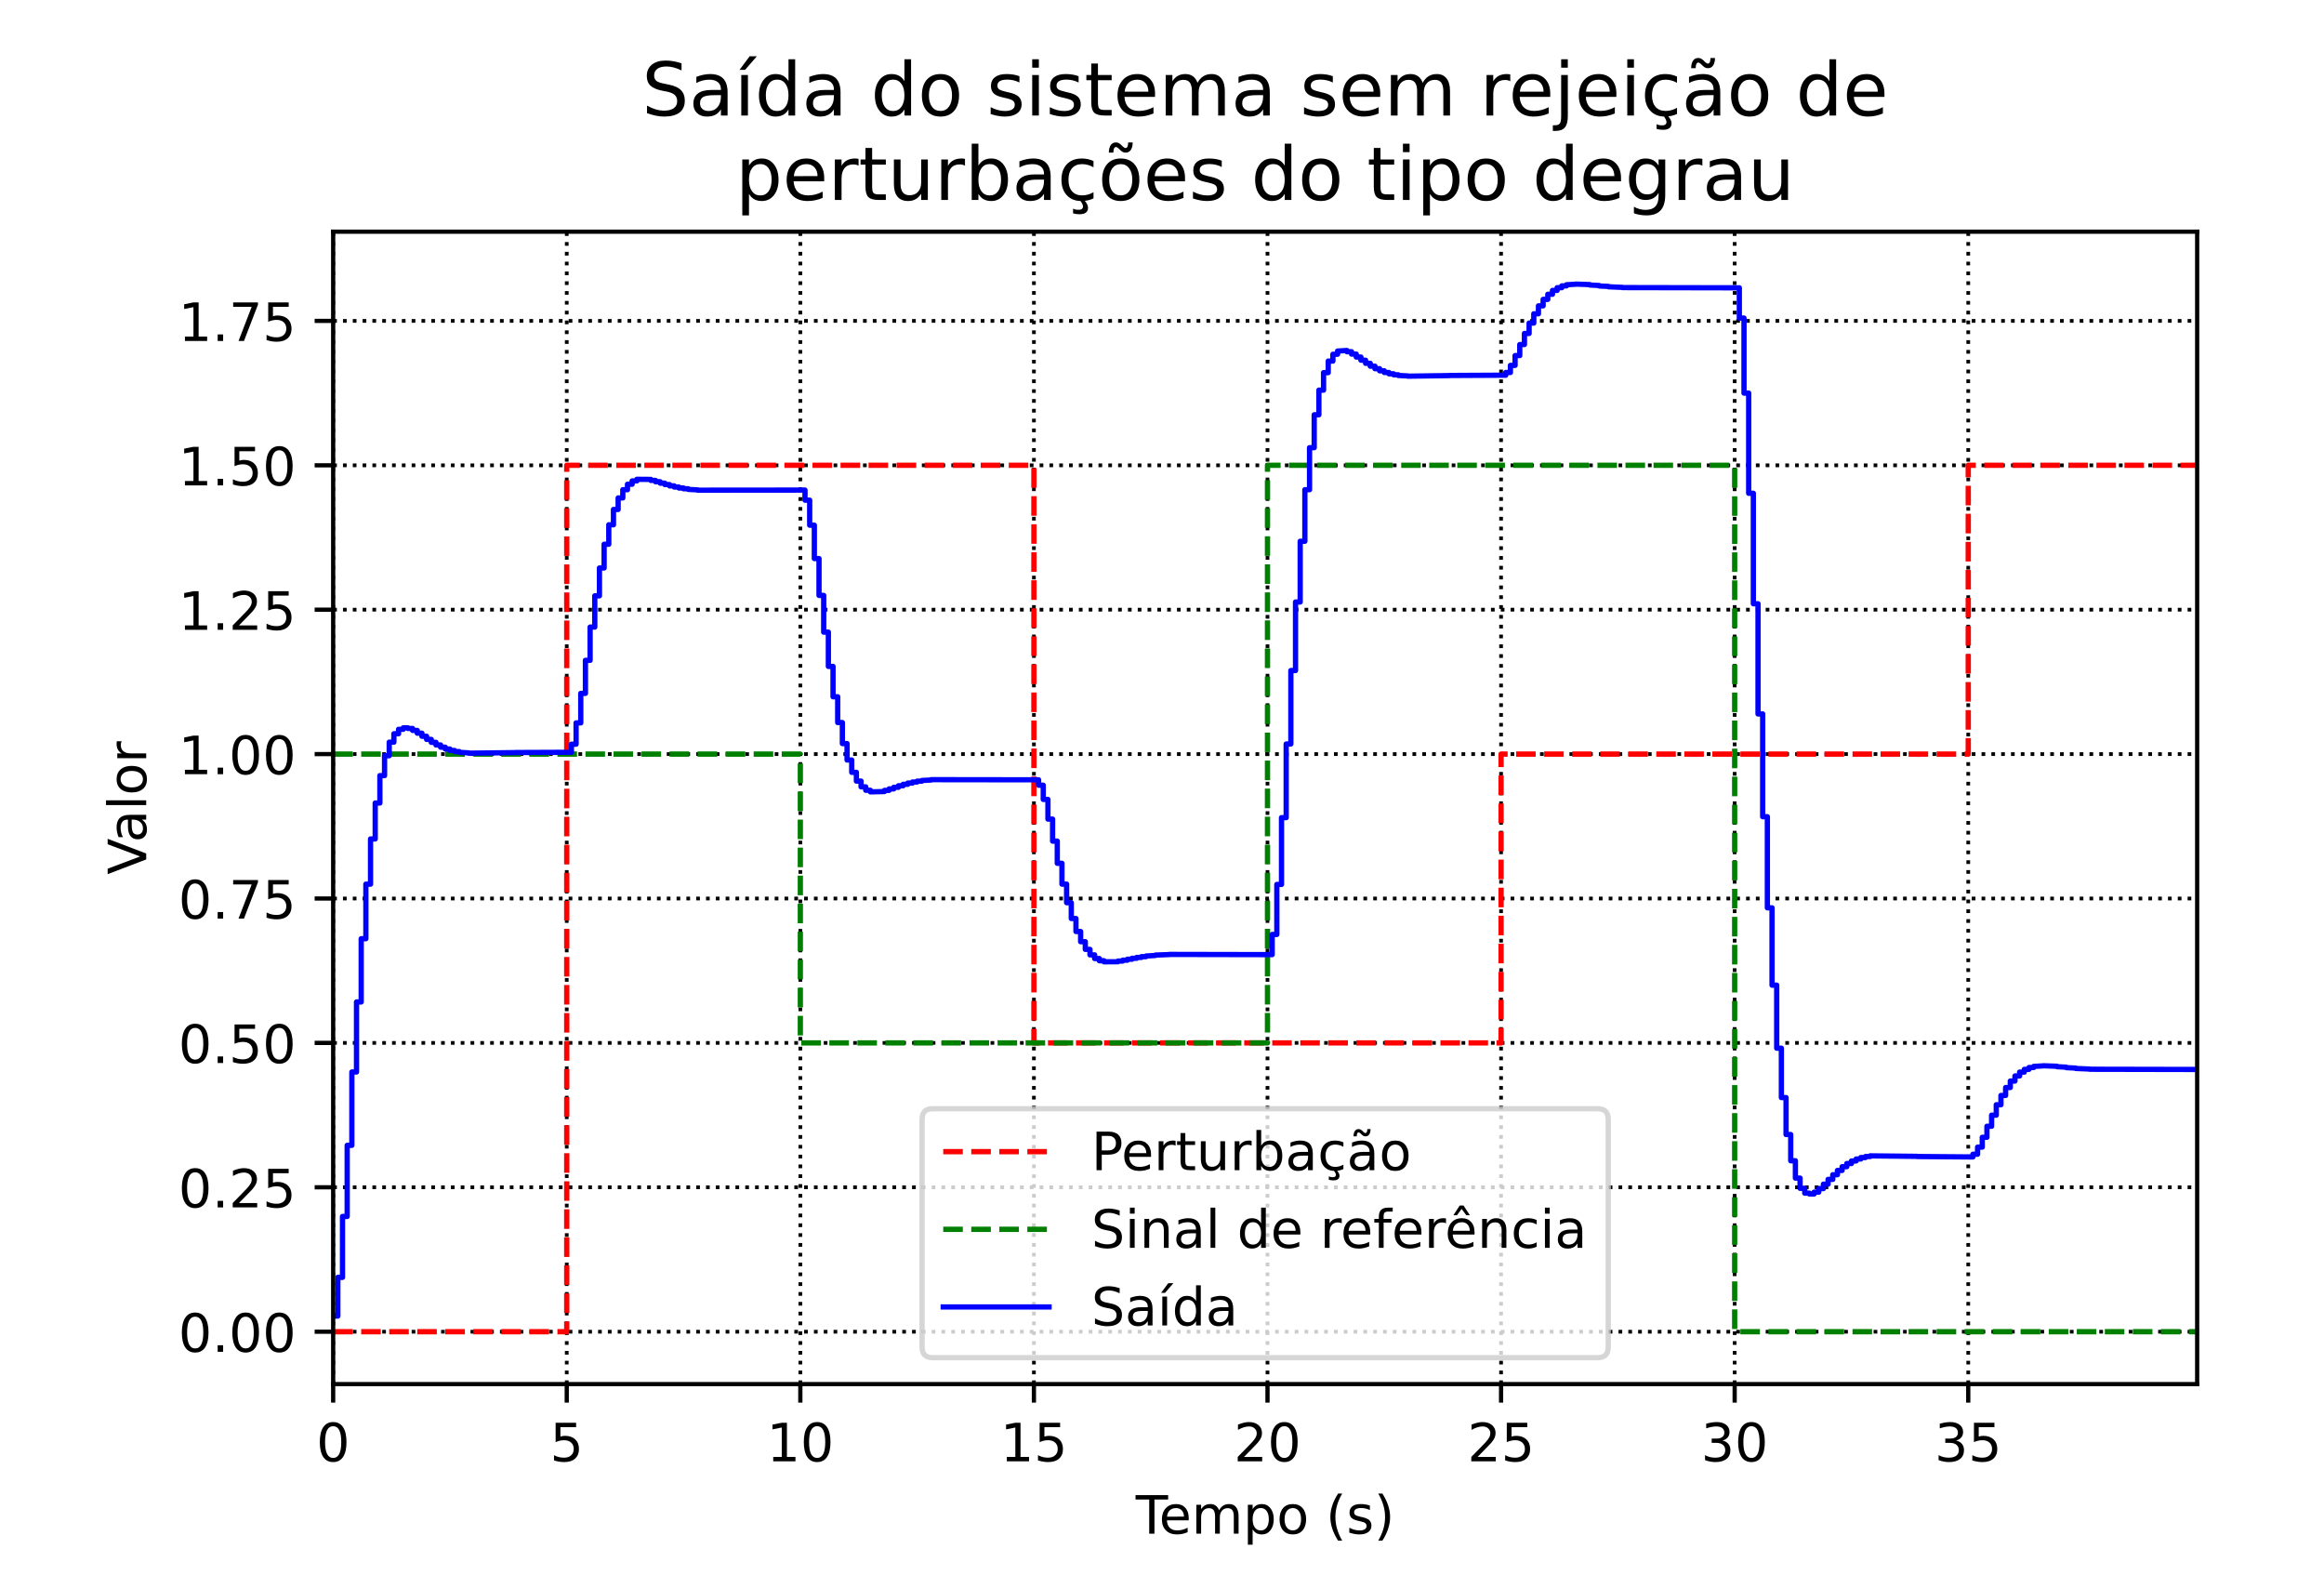 <?xml version="1.0" encoding="utf-8" standalone="no"?>
<!DOCTYPE svg PUBLIC "-//W3C//DTD SVG 1.1//EN"
  "http://www.w3.org/Graphics/SVG/1.1/DTD/svg11.dtd">
<!-- Created with matplotlib (https://matplotlib.org/) -->
<svg height="297.638pt" version="1.1" viewBox="0 0 439.37 297.638" width="439.37pt" xmlns="http://www.w3.org/2000/svg" xmlns:xlink="http://www.w3.org/1999/xlink">
 <defs>
  <style type="text/css">
*{stroke-linecap:butt;stroke-linejoin:round;}
  </style>
 </defs>
 <g id="figure_1">
  <g id="patch_1">
   <path d="M 0 297.638 
L 439.37 297.638 
L 439.37 0 
L 0 0 
z
" style="fill:#ffffff;"/>
  </g>
  <g id="axes_1">
   <g id="patch_2">
    <path d="M 62.987 261.631 
L 415.389 261.631 
L 415.389 43.8 
L 62.987 43.8 
z
" style="fill:#ffffff;"/>
   </g>
   <g id="matplotlib.axis_1">
    <g id="xtick_1">
     <g id="line2d_1">
      <path clip-path="url(#pdea2d8b8cc)" d="M 62.987 261.631 
L 62.987 43.8 
" style="fill:none;stroke:#000000;stroke-dasharray:0.7,1.155;stroke-dashoffset:0;stroke-width:0.7;"/>
     </g>
     <g id="line2d_2">
      <defs>
       <path d="M 0 0 
L 0 3.5 
" id="m64cbc31456" style="stroke:#000000;stroke-width:0.8;"/>
      </defs>
      <g>
       <use style="stroke:#000000;stroke-width:0.8;" x="62.987" xlink:href="#m64cbc31456" y="261.631"/>
      </g>
     </g>
     <g id="text_1">
      <!-- 0 -->
      <defs>
       <path d="M 31.781 66.406 
Q 24.172 66.406 20.328 58.906 
Q 16.5 51.422 16.5 36.375 
Q 16.5 21.391 20.328 13.891 
Q 24.172 6.391 31.781 6.391 
Q 39.453 6.391 43.281 13.891 
Q 47.125 21.391 47.125 36.375 
Q 47.125 51.422 43.281 58.906 
Q 39.453 66.406 31.781 66.406 
z
M 31.781 74.219 
Q 44.047 74.219 50.516 64.516 
Q 56.984 54.828 56.984 36.375 
Q 56.984 17.969 50.516 8.266 
Q 44.047 -1.422 31.781 -1.422 
Q 19.531 -1.422 13.062 8.266 
Q 6.594 17.969 6.594 36.375 
Q 6.594 54.828 13.062 64.516 
Q 19.531 74.219 31.781 74.219 
z
" id="DejaVuSans-48"/>
      </defs>
      <g transform="translate(59.806 276.229)scale(0.1 -0.1)">
       <use xlink:href="#DejaVuSans-48"/>
      </g>
     </g>
    </g>
    <g id="xtick_2">
     <g id="line2d_3">
      <path clip-path="url(#pdea2d8b8cc)" d="M 107.148 261.631 
L 107.148 43.8 
" style="fill:none;stroke:#000000;stroke-dasharray:0.7,1.155;stroke-dashoffset:0;stroke-width:0.7;"/>
     </g>
     <g id="line2d_4">
      <g>
       <use style="stroke:#000000;stroke-width:0.8;" x="107.148" xlink:href="#m64cbc31456" y="261.631"/>
      </g>
     </g>
     <g id="text_2">
      <!-- 5 -->
      <defs>
       <path d="M 10.797 72.906 
L 49.516 72.906 
L 49.516 64.594 
L 19.828 64.594 
L 19.828 46.734 
Q 21.969 47.469 24.109 47.828 
Q 26.266 48.188 28.422 48.188 
Q 40.625 48.188 47.75 41.5 
Q 54.891 34.812 54.891 23.391 
Q 54.891 11.625 47.562 5.094 
Q 40.234 -1.422 26.906 -1.422 
Q 22.312 -1.422 17.547 -0.641 
Q 12.797 0.141 7.719 1.703 
L 7.719 11.625 
Q 12.109 9.234 16.797 8.062 
Q 21.484 6.891 26.703 6.891 
Q 35.156 6.891 40.078 11.328 
Q 45.016 15.766 45.016 23.391 
Q 45.016 31 40.078 35.438 
Q 35.156 39.891 26.703 39.891 
Q 22.75 39.891 18.812 39.016 
Q 14.891 38.141 10.797 36.281 
z
" id="DejaVuSans-53"/>
      </defs>
      <g transform="translate(103.967 276.229)scale(0.1 -0.1)">
       <use xlink:href="#DejaVuSans-53"/>
      </g>
     </g>
    </g>
    <g id="xtick_3">
     <g id="line2d_5">
      <path clip-path="url(#pdea2d8b8cc)" d="M 151.309 261.631 
L 151.309 43.8 
" style="fill:none;stroke:#000000;stroke-dasharray:0.7,1.155;stroke-dashoffset:0;stroke-width:0.7;"/>
     </g>
     <g id="line2d_6">
      <g>
       <use style="stroke:#000000;stroke-width:0.8;" x="151.309" xlink:href="#m64cbc31456" y="261.631"/>
      </g>
     </g>
     <g id="text_3">
      <!-- 10 -->
      <defs>
       <path d="M 12.406 8.297 
L 28.516 8.297 
L 28.516 63.922 
L 10.984 60.406 
L 10.984 69.391 
L 28.422 72.906 
L 38.281 72.906 
L 38.281 8.297 
L 54.391 8.297 
L 54.391 0 
L 12.406 0 
z
" id="DejaVuSans-49"/>
      </defs>
      <g transform="translate(144.946 276.229)scale(0.1 -0.1)">
       <use xlink:href="#DejaVuSans-49"/>
       <use x="63.623" xlink:href="#DejaVuSans-48"/>
      </g>
     </g>
    </g>
    <g id="xtick_4">
     <g id="line2d_7">
      <path clip-path="url(#pdea2d8b8cc)" d="M 195.469 261.631 
L 195.469 43.8 
" style="fill:none;stroke:#000000;stroke-dasharray:0.7,1.155;stroke-dashoffset:0;stroke-width:0.7;"/>
     </g>
     <g id="line2d_8">
      <g>
       <use style="stroke:#000000;stroke-width:0.8;" x="195.469" xlink:href="#m64cbc31456" y="261.631"/>
      </g>
     </g>
     <g id="text_4">
      <!-- 15 -->
      <g transform="translate(189.107 276.229)scale(0.1 -0.1)">
       <use xlink:href="#DejaVuSans-49"/>
       <use x="63.623" xlink:href="#DejaVuSans-53"/>
      </g>
     </g>
    </g>
    <g id="xtick_5">
     <g id="line2d_9">
      <path clip-path="url(#pdea2d8b8cc)" d="M 239.63 261.631 
L 239.63 43.8 
" style="fill:none;stroke:#000000;stroke-dasharray:0.7,1.155;stroke-dashoffset:0;stroke-width:0.7;"/>
     </g>
     <g id="line2d_10">
      <g>
       <use style="stroke:#000000;stroke-width:0.8;" x="239.63" xlink:href="#m64cbc31456" y="261.631"/>
      </g>
     </g>
     <g id="text_5">
      <!-- 20 -->
      <defs>
       <path d="M 19.188 8.297 
L 53.609 8.297 
L 53.609 0 
L 7.328 0 
L 7.328 8.297 
Q 12.938 14.109 22.625 23.891 
Q 32.328 33.688 34.812 36.531 
Q 39.547 41.844 41.422 45.531 
Q 43.312 49.219 43.312 52.781 
Q 43.312 58.594 39.234 62.25 
Q 35.156 65.922 28.609 65.922 
Q 23.969 65.922 18.812 64.312 
Q 13.672 62.703 7.812 59.422 
L 7.812 69.391 
Q 13.766 71.781 18.938 73 
Q 24.125 74.219 28.422 74.219 
Q 39.75 74.219 46.484 68.547 
Q 53.219 62.891 53.219 53.422 
Q 53.219 48.922 51.531 44.891 
Q 49.859 40.875 45.406 35.406 
Q 44.188 33.984 37.641 27.219 
Q 31.109 20.453 19.188 8.297 
z
" id="DejaVuSans-50"/>
      </defs>
      <g transform="translate(233.267 276.229)scale(0.1 -0.1)">
       <use xlink:href="#DejaVuSans-50"/>
       <use x="63.623" xlink:href="#DejaVuSans-48"/>
      </g>
     </g>
    </g>
    <g id="xtick_6">
     <g id="line2d_11">
      <path clip-path="url(#pdea2d8b8cc)" d="M 283.79 261.631 
L 283.79 43.8 
" style="fill:none;stroke:#000000;stroke-dasharray:0.7,1.155;stroke-dashoffset:0;stroke-width:0.7;"/>
     </g>
     <g id="line2d_12">
      <g>
       <use style="stroke:#000000;stroke-width:0.8;" x="283.79" xlink:href="#m64cbc31456" y="261.631"/>
      </g>
     </g>
     <g id="text_6">
      <!-- 25 -->
      <g transform="translate(277.428 276.229)scale(0.1 -0.1)">
       <use xlink:href="#DejaVuSans-50"/>
       <use x="63.623" xlink:href="#DejaVuSans-53"/>
      </g>
     </g>
    </g>
    <g id="xtick_7">
     <g id="line2d_13">
      <path clip-path="url(#pdea2d8b8cc)" d="M 327.951 261.631 
L 327.951 43.8 
" style="fill:none;stroke:#000000;stroke-dasharray:0.7,1.155;stroke-dashoffset:0;stroke-width:0.7;"/>
     </g>
     <g id="line2d_14">
      <g>
       <use style="stroke:#000000;stroke-width:0.8;" x="327.951" xlink:href="#m64cbc31456" y="261.631"/>
      </g>
     </g>
     <g id="text_7">
      <!-- 30 -->
      <defs>
       <path d="M 40.578 39.312 
Q 47.656 37.797 51.625 33 
Q 55.609 28.219 55.609 21.188 
Q 55.609 10.406 48.188 4.484 
Q 40.766 -1.422 27.094 -1.422 
Q 22.516 -1.422 17.656 -0.516 
Q 12.797 0.391 7.625 2.203 
L 7.625 11.719 
Q 11.719 9.328 16.594 8.109 
Q 21.484 6.891 26.812 6.891 
Q 36.078 6.891 40.938 10.547 
Q 45.797 14.203 45.797 21.188 
Q 45.797 27.641 41.281 31.266 
Q 36.766 34.906 28.719 34.906 
L 20.219 34.906 
L 20.219 43.016 
L 29.109 43.016 
Q 36.375 43.016 40.234 45.922 
Q 44.094 48.828 44.094 54.297 
Q 44.094 59.906 40.109 62.906 
Q 36.141 65.922 28.719 65.922 
Q 24.656 65.922 20.016 65.031 
Q 15.375 64.156 9.812 62.312 
L 9.812 71.094 
Q 15.438 72.656 20.344 73.438 
Q 25.25 74.219 29.594 74.219 
Q 40.828 74.219 47.359 69.109 
Q 53.906 64.016 53.906 55.328 
Q 53.906 49.266 50.438 45.094 
Q 46.969 40.922 40.578 39.312 
z
" id="DejaVuSans-51"/>
      </defs>
      <g transform="translate(321.588 276.229)scale(0.1 -0.1)">
       <use xlink:href="#DejaVuSans-51"/>
       <use x="63.623" xlink:href="#DejaVuSans-48"/>
      </g>
     </g>
    </g>
    <g id="xtick_8">
     <g id="line2d_15">
      <path clip-path="url(#pdea2d8b8cc)" d="M 372.112 261.631 
L 372.112 43.8 
" style="fill:none;stroke:#000000;stroke-dasharray:0.7,1.155;stroke-dashoffset:0;stroke-width:0.7;"/>
     </g>
     <g id="line2d_16">
      <g>
       <use style="stroke:#000000;stroke-width:0.8;" x="372.112" xlink:href="#m64cbc31456" y="261.631"/>
      </g>
     </g>
     <g id="text_8">
      <!-- 35 -->
      <g transform="translate(365.749 276.229)scale(0.1 -0.1)">
       <use xlink:href="#DejaVuSans-51"/>
       <use x="63.623" xlink:href="#DejaVuSans-53"/>
      </g>
     </g>
    </g>
    <g id="text_9">
     <!-- Tempo (s) -->
     <defs>
      <path d="M -0.297 72.906 
L 61.375 72.906 
L 61.375 64.594 
L 35.5 64.594 
L 35.5 0 
L 25.594 0 
L 25.594 64.594 
L -0.297 64.594 
z
" id="DejaVuSans-84"/>
      <path d="M 56.203 29.594 
L 56.203 25.203 
L 14.891 25.203 
Q 15.484 15.922 20.484 11.062 
Q 25.484 6.203 34.422 6.203 
Q 39.594 6.203 44.453 7.469 
Q 49.312 8.734 54.109 11.281 
L 54.109 2.781 
Q 49.266 0.734 44.188 -0.344 
Q 39.109 -1.422 33.891 -1.422 
Q 20.797 -1.422 13.156 6.188 
Q 5.516 13.812 5.516 26.812 
Q 5.516 40.234 12.766 48.109 
Q 20.016 56 32.328 56 
Q 43.359 56 49.781 48.891 
Q 56.203 41.797 56.203 29.594 
z
M 47.219 32.234 
Q 47.125 39.594 43.094 43.984 
Q 39.062 48.391 32.422 48.391 
Q 24.906 48.391 20.391 44.141 
Q 15.875 39.891 15.188 32.172 
z
" id="DejaVuSans-101"/>
      <path d="M 52 44.188 
Q 55.375 50.25 60.062 53.125 
Q 64.75 56 71.094 56 
Q 79.641 56 84.281 50.016 
Q 88.922 44.047 88.922 33.016 
L 88.922 0 
L 79.891 0 
L 79.891 32.719 
Q 79.891 40.578 77.094 44.375 
Q 74.312 48.188 68.609 48.188 
Q 61.625 48.188 57.562 43.547 
Q 53.516 38.922 53.516 30.906 
L 53.516 0 
L 44.484 0 
L 44.484 32.719 
Q 44.484 40.625 41.703 44.406 
Q 38.922 48.188 33.109 48.188 
Q 26.219 48.188 22.156 43.531 
Q 18.109 38.875 18.109 30.906 
L 18.109 0 
L 9.078 0 
L 9.078 54.688 
L 18.109 54.688 
L 18.109 46.188 
Q 21.188 51.219 25.484 53.609 
Q 29.781 56 35.688 56 
Q 41.656 56 45.828 52.969 
Q 50 49.953 52 44.188 
z
" id="DejaVuSans-109"/>
      <path d="M 18.109 8.203 
L 18.109 -20.797 
L 9.078 -20.797 
L 9.078 54.688 
L 18.109 54.688 
L 18.109 46.391 
Q 20.953 51.266 25.266 53.625 
Q 29.594 56 35.594 56 
Q 45.562 56 51.781 48.094 
Q 58.016 40.188 58.016 27.297 
Q 58.016 14.406 51.781 6.484 
Q 45.562 -1.422 35.594 -1.422 
Q 29.594 -1.422 25.266 0.953 
Q 20.953 3.328 18.109 8.203 
z
M 48.688 27.297 
Q 48.688 37.203 44.609 42.844 
Q 40.531 48.484 33.406 48.484 
Q 26.266 48.484 22.188 42.844 
Q 18.109 37.203 18.109 27.297 
Q 18.109 17.391 22.188 11.75 
Q 26.266 6.109 33.406 6.109 
Q 40.531 6.109 44.609 11.75 
Q 48.688 17.391 48.688 27.297 
z
" id="DejaVuSans-112"/>
      <path d="M 30.609 48.391 
Q 23.391 48.391 19.188 42.75 
Q 14.984 37.109 14.984 27.297 
Q 14.984 17.484 19.156 11.844 
Q 23.344 6.203 30.609 6.203 
Q 37.797 6.203 41.984 11.859 
Q 46.188 17.531 46.188 27.297 
Q 46.188 37.016 41.984 42.703 
Q 37.797 48.391 30.609 48.391 
z
M 30.609 56 
Q 42.328 56 49.016 48.375 
Q 55.719 40.766 55.719 27.297 
Q 55.719 13.875 49.016 6.219 
Q 42.328 -1.422 30.609 -1.422 
Q 18.844 -1.422 12.172 6.219 
Q 5.516 13.875 5.516 27.297 
Q 5.516 40.766 12.172 48.375 
Q 18.844 56 30.609 56 
z
" id="DejaVuSans-111"/>
      <path id="DejaVuSans-32"/>
      <path d="M 31 75.875 
Q 24.469 64.656 21.281 53.656 
Q 18.109 42.672 18.109 31.391 
Q 18.109 20.125 21.312 9.062 
Q 24.516 -2 31 -13.188 
L 23.188 -13.188 
Q 15.875 -1.703 12.234 9.375 
Q 8.594 20.453 8.594 31.391 
Q 8.594 42.281 12.203 53.312 
Q 15.828 64.359 23.188 75.875 
z
" id="DejaVuSans-40"/>
      <path d="M 44.281 53.078 
L 44.281 44.578 
Q 40.484 46.531 36.375 47.5 
Q 32.281 48.484 27.875 48.484 
Q 21.188 48.484 17.844 46.438 
Q 14.5 44.391 14.5 40.281 
Q 14.5 37.156 16.891 35.375 
Q 19.281 33.594 26.516 31.984 
L 29.594 31.297 
Q 39.156 29.25 43.188 25.516 
Q 47.219 21.781 47.219 15.094 
Q 47.219 7.469 41.188 3.016 
Q 35.156 -1.422 24.609 -1.422 
Q 20.219 -1.422 15.453 -0.562 
Q 10.688 0.297 5.422 2 
L 5.422 11.281 
Q 10.406 8.688 15.234 7.391 
Q 20.062 6.109 24.812 6.109 
Q 31.156 6.109 34.562 8.281 
Q 37.984 10.453 37.984 14.406 
Q 37.984 18.062 35.516 20.016 
Q 33.062 21.969 24.703 23.781 
L 21.578 24.516 
Q 13.234 26.266 9.516 29.906 
Q 5.812 33.547 5.812 39.891 
Q 5.812 47.609 11.281 51.797 
Q 16.75 56 26.812 56 
Q 31.781 56 36.172 55.266 
Q 40.578 54.547 44.281 53.078 
z
" id="DejaVuSans-115"/>
      <path d="M 8.016 75.875 
L 15.828 75.875 
Q 23.141 64.359 26.781 53.312 
Q 30.422 42.281 30.422 31.391 
Q 30.422 20.453 26.781 9.375 
Q 23.141 -1.703 15.828 -13.188 
L 8.016 -13.188 
Q 14.5 -2 17.703 9.062 
Q 20.906 20.125 20.906 31.391 
Q 20.906 42.672 17.703 53.656 
Q 14.5 64.656 8.016 75.875 
z
" id="DejaVuSans-41"/>
     </defs>
     <g transform="translate(214.709 289.907)scale(0.1 -0.1)">
      <use xlink:href="#DejaVuSans-84"/>
      <use x="44.084" xlink:href="#DejaVuSans-101"/>
      <use x="105.607" xlink:href="#DejaVuSans-109"/>
      <use x="203.02" xlink:href="#DejaVuSans-112"/>
      <use x="266.496" xlink:href="#DejaVuSans-111"/>
      <use x="327.678" xlink:href="#DejaVuSans-32"/>
      <use x="359.465" xlink:href="#DejaVuSans-40"/>
      <use x="398.479" xlink:href="#DejaVuSans-115"/>
      <use x="450.578" xlink:href="#DejaVuSans-41"/>
     </g>
    </g>
   </g>
   <g id="matplotlib.axis_2">
    <g id="ytick_1">
     <g id="line2d_17">
      <path clip-path="url(#pdea2d8b8cc)" d="M 62.987 251.729 
L 415.389 251.729 
" style="fill:none;stroke:#000000;stroke-dasharray:0.7,1.155;stroke-dashoffset:0;stroke-width:0.7;"/>
     </g>
     <g id="line2d_18">
      <defs>
       <path d="M 0 0 
L -3.5 0 
" id="m021962b1d6" style="stroke:#000000;stroke-width:0.8;"/>
      </defs>
      <g>
       <use style="stroke:#000000;stroke-width:0.8;" x="62.987" xlink:href="#m021962b1d6" y="251.729"/>
      </g>
     </g>
     <g id="text_10">
      <!-- 0.00 -->
      <defs>
       <path d="M 10.688 12.406 
L 21 12.406 
L 21 0 
L 10.688 0 
z
" id="DejaVuSans-46"/>
      </defs>
      <g transform="translate(33.722 255.528)scale(0.1 -0.1)">
       <use xlink:href="#DejaVuSans-48"/>
       <use x="63.623" xlink:href="#DejaVuSans-46"/>
       <use x="95.41" xlink:href="#DejaVuSans-48"/>
       <use x="159.033" xlink:href="#DejaVuSans-48"/>
      </g>
     </g>
    </g>
    <g id="ytick_2">
     <g id="line2d_19">
      <path clip-path="url(#pdea2d8b8cc)" d="M 62.987 224.433 
L 415.389 224.433 
" style="fill:none;stroke:#000000;stroke-dasharray:0.7,1.155;stroke-dashoffset:0;stroke-width:0.7;"/>
     </g>
     <g id="line2d_20">
      <g>
       <use style="stroke:#000000;stroke-width:0.8;" x="62.987" xlink:href="#m021962b1d6" y="224.433"/>
      </g>
     </g>
     <g id="text_11">
      <!-- 0.25 -->
      <g transform="translate(33.722 228.232)scale(0.1 -0.1)">
       <use xlink:href="#DejaVuSans-48"/>
       <use x="63.623" xlink:href="#DejaVuSans-46"/>
       <use x="95.41" xlink:href="#DejaVuSans-50"/>
       <use x="159.033" xlink:href="#DejaVuSans-53"/>
      </g>
     </g>
    </g>
    <g id="ytick_3">
     <g id="line2d_21">
      <path clip-path="url(#pdea2d8b8cc)" d="M 62.987 197.137 
L 415.389 197.137 
" style="fill:none;stroke:#000000;stroke-dasharray:0.7,1.155;stroke-dashoffset:0;stroke-width:0.7;"/>
     </g>
     <g id="line2d_22">
      <g>
       <use style="stroke:#000000;stroke-width:0.8;" x="62.987" xlink:href="#m021962b1d6" y="197.137"/>
      </g>
     </g>
     <g id="text_12">
      <!-- 0.50 -->
      <g transform="translate(33.722 200.936)scale(0.1 -0.1)">
       <use xlink:href="#DejaVuSans-48"/>
       <use x="63.623" xlink:href="#DejaVuSans-46"/>
       <use x="95.41" xlink:href="#DejaVuSans-53"/>
       <use x="159.033" xlink:href="#DejaVuSans-48"/>
      </g>
     </g>
    </g>
    <g id="ytick_4">
     <g id="line2d_23">
      <path clip-path="url(#pdea2d8b8cc)" d="M 62.987 169.84 
L 415.389 169.84 
" style="fill:none;stroke:#000000;stroke-dasharray:0.7,1.155;stroke-dashoffset:0;stroke-width:0.7;"/>
     </g>
     <g id="line2d_24">
      <g>
       <use style="stroke:#000000;stroke-width:0.8;" x="62.987" xlink:href="#m021962b1d6" y="169.84"/>
      </g>
     </g>
     <g id="text_13">
      <!-- 0.75 -->
      <defs>
       <path d="M 8.203 72.906 
L 55.078 72.906 
L 55.078 68.703 
L 28.609 0 
L 18.312 0 
L 43.219 64.594 
L 8.203 64.594 
z
" id="DejaVuSans-55"/>
      </defs>
      <g transform="translate(33.722 173.64)scale(0.1 -0.1)">
       <use xlink:href="#DejaVuSans-48"/>
       <use x="63.623" xlink:href="#DejaVuSans-46"/>
       <use x="95.41" xlink:href="#DejaVuSans-55"/>
       <use x="159.033" xlink:href="#DejaVuSans-53"/>
      </g>
     </g>
    </g>
    <g id="ytick_5">
     <g id="line2d_25">
      <path clip-path="url(#pdea2d8b8cc)" d="M 62.987 142.544 
L 415.389 142.544 
" style="fill:none;stroke:#000000;stroke-dasharray:0.7,1.155;stroke-dashoffset:0;stroke-width:0.7;"/>
     </g>
     <g id="line2d_26">
      <g>
       <use style="stroke:#000000;stroke-width:0.8;" x="62.987" xlink:href="#m021962b1d6" y="142.544"/>
      </g>
     </g>
     <g id="text_14">
      <!-- 1.00 -->
      <g transform="translate(33.722 146.343)scale(0.1 -0.1)">
       <use xlink:href="#DejaVuSans-49"/>
       <use x="63.623" xlink:href="#DejaVuSans-46"/>
       <use x="95.41" xlink:href="#DejaVuSans-48"/>
       <use x="159.033" xlink:href="#DejaVuSans-48"/>
      </g>
     </g>
    </g>
    <g id="ytick_6">
     <g id="line2d_27">
      <path clip-path="url(#pdea2d8b8cc)" d="M 62.987 115.248 
L 415.389 115.248 
" style="fill:none;stroke:#000000;stroke-dasharray:0.7,1.155;stroke-dashoffset:0;stroke-width:0.7;"/>
     </g>
     <g id="line2d_28">
      <g>
       <use style="stroke:#000000;stroke-width:0.8;" x="62.987" xlink:href="#m021962b1d6" y="115.248"/>
      </g>
     </g>
     <g id="text_15">
      <!-- 1.25 -->
      <g transform="translate(33.722 119.047)scale(0.1 -0.1)">
       <use xlink:href="#DejaVuSans-49"/>
       <use x="63.623" xlink:href="#DejaVuSans-46"/>
       <use x="95.41" xlink:href="#DejaVuSans-50"/>
       <use x="159.033" xlink:href="#DejaVuSans-53"/>
      </g>
     </g>
    </g>
    <g id="ytick_7">
     <g id="line2d_29">
      <path clip-path="url(#pdea2d8b8cc)" d="M 62.987 87.952 
L 415.389 87.952 
" style="fill:none;stroke:#000000;stroke-dasharray:0.7,1.155;stroke-dashoffset:0;stroke-width:0.7;"/>
     </g>
     <g id="line2d_30">
      <g>
       <use style="stroke:#000000;stroke-width:0.8;" x="62.987" xlink:href="#m021962b1d6" y="87.952"/>
      </g>
     </g>
     <g id="text_16">
      <!-- 1.50 -->
      <g transform="translate(33.722 91.751)scale(0.1 -0.1)">
       <use xlink:href="#DejaVuSans-49"/>
       <use x="63.623" xlink:href="#DejaVuSans-46"/>
       <use x="95.41" xlink:href="#DejaVuSans-53"/>
       <use x="159.033" xlink:href="#DejaVuSans-48"/>
      </g>
     </g>
    </g>
    <g id="ytick_8">
     <g id="line2d_31">
      <path clip-path="url(#pdea2d8b8cc)" d="M 62.987 60.655 
L 415.389 60.655 
" style="fill:none;stroke:#000000;stroke-dasharray:0.7,1.155;stroke-dashoffset:0;stroke-width:0.7;"/>
     </g>
     <g id="line2d_32">
      <g>
       <use style="stroke:#000000;stroke-width:0.8;" x="62.987" xlink:href="#m021962b1d6" y="60.655"/>
      </g>
     </g>
     <g id="text_17">
      <!-- 1.75 -->
      <g transform="translate(33.722 64.455)scale(0.1 -0.1)">
       <use xlink:href="#DejaVuSans-49"/>
       <use x="63.623" xlink:href="#DejaVuSans-46"/>
       <use x="95.41" xlink:href="#DejaVuSans-55"/>
       <use x="159.033" xlink:href="#DejaVuSans-53"/>
      </g>
     </g>
    </g>
    <g id="text_18">
     <!-- Valor -->
     <defs>
      <path d="M 28.609 0 
L 0.781 72.906 
L 11.078 72.906 
L 34.188 11.531 
L 57.328 72.906 
L 67.578 72.906 
L 39.797 0 
z
" id="DejaVuSans-86"/>
      <path d="M 34.281 27.484 
Q 23.391 27.484 19.188 25 
Q 14.984 22.516 14.984 16.5 
Q 14.984 11.719 18.141 8.906 
Q 21.297 6.109 26.703 6.109 
Q 34.188 6.109 38.703 11.406 
Q 43.219 16.703 43.219 25.484 
L 43.219 27.484 
z
M 52.203 31.203 
L 52.203 0 
L 43.219 0 
L 43.219 8.297 
Q 40.141 3.328 35.547 0.953 
Q 30.953 -1.422 24.312 -1.422 
Q 15.922 -1.422 10.953 3.297 
Q 6 8.016 6 15.922 
Q 6 25.141 12.172 29.828 
Q 18.359 34.516 30.609 34.516 
L 43.219 34.516 
L 43.219 35.406 
Q 43.219 41.609 39.141 45 
Q 35.062 48.391 27.688 48.391 
Q 23 48.391 18.547 47.266 
Q 14.109 46.141 10.016 43.891 
L 10.016 52.203 
Q 14.938 54.109 19.578 55.047 
Q 24.219 56 28.609 56 
Q 40.484 56 46.344 49.844 
Q 52.203 43.703 52.203 31.203 
z
" id="DejaVuSans-97"/>
      <path d="M 9.422 75.984 
L 18.406 75.984 
L 18.406 0 
L 9.422 0 
z
" id="DejaVuSans-108"/>
      <path d="M 41.109 46.297 
Q 39.594 47.172 37.812 47.578 
Q 36.031 48 33.891 48 
Q 26.266 48 22.188 43.047 
Q 18.109 38.094 18.109 28.812 
L 18.109 0 
L 9.078 0 
L 9.078 54.688 
L 18.109 54.688 
L 18.109 46.188 
Q 20.953 51.172 25.484 53.578 
Q 30.031 56 36.531 56 
Q 37.453 56 38.578 55.875 
Q 39.703 55.766 41.062 55.516 
z
" id="DejaVuSans-114"/>
     </defs>
     <g transform="translate(27.642 165.316)rotate(-90)scale(0.1 -0.1)">
      <use xlink:href="#DejaVuSans-86"/>
      <use x="60.658" xlink:href="#DejaVuSans-97"/>
      <use x="121.938" xlink:href="#DejaVuSans-108"/>
      <use x="149.721" xlink:href="#DejaVuSans-111"/>
      <use x="210.902" xlink:href="#DejaVuSans-114"/>
     </g>
    </g>
   </g>
   <g id="line2d_33">
    <path clip-path="url(#pdea2d8b8cc)" d="M 62.987 251.729 
L 107.148 251.729 
L 107.148 87.952 
L 195.469 87.952 
L 195.469 197.137 
L 283.79 197.137 
L 283.79 142.544 
L 372.112 142.544 
L 372.112 87.952 
L 415.389 87.952 
L 415.389 87.952 
" style="fill:none;stroke:#ff0000;stroke-dasharray:3.7,1.6;stroke-dashoffset:0;"/>
   </g>
   <g id="line2d_34">
    <path clip-path="url(#pdea2d8b8cc)" d="M 62.987 142.544 
L 151.309 142.544 
L 151.309 197.137 
L 239.63 197.137 
L 239.63 87.952 
L 327.951 87.952 
L 327.951 251.729 
L 415.389 251.729 
L 415.389 251.729 
" style="fill:none;stroke:#008000;stroke-dasharray:3.7,1.6;stroke-dashoffset:0;"/>
   </g>
   <g id="line2d_35">
    <path clip-path="url(#pdea2d8b8cc)" d="M 62.987 248.765 
L 63.871 248.765 
L 63.871 241.455 
L 64.754 241.455 
L 64.754 229.944 
L 65.637 229.944 
L 65.637 216.498 
L 66.52 216.498 
L 66.52 202.635 
L 67.403 202.635 
L 67.403 189.396 
L 68.287 189.396 
L 68.287 177.441 
L 69.17 177.441 
L 69.17 167.127 
L 70.053 167.127 
L 70.053 158.586 
L 70.936 158.586 
L 70.936 151.792 
L 71.82 151.792 
L 71.82 146.612 
L 72.703 146.612 
L 72.703 142.852 
L 73.586 142.852 
L 73.586 140.29 
L 74.469 140.29 
L 74.469 138.698 
L 75.352 138.698 
L 75.352 137.86 
L 76.236 137.86 
L 76.236 137.583 
L 77.119 137.583 
L 77.119 137.699 
L 78.002 137.699 
L 78.002 138.071 
L 78.885 138.071 
L 78.885 138.591 
L 79.768 138.591 
L 79.768 139.176 
L 80.652 139.176 
L 80.652 139.766 
L 81.535 139.766 
L 81.535 140.321 
L 82.418 140.321 
L 82.418 140.817 
L 83.301 140.817 
L 83.301 141.24 
L 84.184 141.24 
L 84.184 141.587 
L 85.068 141.587 
L 85.068 141.86 
L 85.951 141.86 
L 85.951 142.066 
L 86.834 142.066 
L 86.834 142.213 
L 88.601 142.312 
L 88.601 142.372 
L 97.433 142.265 
L 97.433 142.248 
L 108.031 142.204 
L 108.031 140.674 
L 108.914 140.674 
L 108.914 136.643 
L 109.798 136.643 
L 109.798 131.068 
L 110.681 131.068 
L 110.681 124.822 
L 111.564 124.822 
L 111.564 118.534 
L 112.447 118.534 
L 112.447 112.628 
L 113.33 112.628 
L 113.33 107.365 
L 114.214 107.365 
L 114.214 102.875 
L 115.097 102.875 
L 115.097 99.197 
L 115.98 99.197 
L 115.98 96.304 
L 116.863 96.304 
L 116.863 94.126 
L 117.747 94.126 
L 117.747 92.569 
L 118.63 92.569 
L 118.63 91.53 
L 119.513 91.53 
L 119.513 90.906 
L 120.396 90.906 
L 120.396 90.601 
L 123.046 90.621 
L 123.046 90.813 
L 123.929 90.813 
L 123.929 91.062 
L 124.812 91.062 
L 124.812 91.331 
L 125.695 91.331 
L 125.695 91.598 
L 126.579 91.598 
L 126.579 91.845 
L 127.462 91.845 
L 127.462 92.062 
L 128.345 92.062 
L 128.345 92.246 
L 129.228 92.246 
L 129.228 92.395 
L 130.112 92.395 
L 130.112 92.511 
L 131.878 92.597 
L 131.878 92.658 
L 152.192 92.639 
L 152.192 94.545 
L 153.075 94.545 
L 153.075 99.274 
L 153.958 99.274 
L 153.958 105.586 
L 154.841 105.586 
L 154.841 112.548 
L 155.725 112.548 
L 155.725 119.491 
L 156.608 119.491 
L 156.608 125.967 
L 157.491 125.967 
L 157.491 131.708 
L 158.374 131.708 
L 158.374 136.581 
L 159.258 136.581 
L 159.258 140.554 
L 160.141 140.554 
L 160.141 143.664 
L 161.024 143.664 
L 161.024 145.993 
L 161.907 145.993 
L 161.907 147.646 
L 162.79 147.646 
L 162.79 148.738 
L 163.674 148.738 
L 163.674 149.383 
L 164.557 149.383 
L 164.557 149.686 
L 167.206 149.623 
L 167.206 149.4 
L 168.09 149.4 
L 168.09 149.12 
L 168.973 149.12 
L 168.973 148.82 
L 169.856 148.82 
L 169.856 148.526 
L 170.739 148.526 
L 170.739 148.256 
L 171.622 148.256 
L 171.622 148.019 
L 172.506 148.019 
L 172.506 147.82 
L 173.389 147.82 
L 173.389 147.659 
L 174.272 147.659 
L 174.272 147.535 
L 176.039 147.443 
L 176.039 147.378 
L 196.352 147.405 
L 196.352 148.426 
L 197.236 148.426 
L 197.236 151.113 
L 198.119 151.113 
L 198.119 154.829 
L 199.002 154.829 
L 199.002 158.994 
L 199.885 158.994 
L 199.885 163.186 
L 200.768 163.186 
L 200.768 167.123 
L 201.652 167.123 
L 201.652 170.632 
L 202.535 170.632 
L 202.535 173.625 
L 203.418 173.625 
L 203.418 176.077 
L 204.301 176.077 
L 204.301 178.006 
L 205.185 178.006 
L 205.185 179.458 
L 206.068 179.458 
L 206.068 180.496 
L 206.951 180.496 
L 206.951 181.189 
L 207.834 181.189 
L 207.834 181.605 
L 208.717 181.605 
L 208.717 181.808 
L 211.367 181.795 
L 211.367 181.666 
L 212.25 181.666 
L 212.25 181.501 
L 213.133 181.501 
L 213.133 181.321 
L 214.017 181.321 
L 214.017 181.143 
L 214.9 181.143 
L 214.9 180.979 
L 215.783 180.979 
L 215.783 180.834 
L 216.666 180.834 
L 216.666 180.711 
L 218.433 180.612 
L 218.433 180.535 
L 221.082 180.436 
L 221.082 180.41 
L 240.513 180.449 
L 240.513 176.638 
L 241.396 176.638 
L 241.396 167.181 
L 242.279 167.181 
L 242.279 154.556 
L 243.163 154.556 
L 243.163 140.633 
L 244.046 140.633 
L 244.046 126.749 
L 244.929 126.749 
L 244.929 113.797 
L 245.812 113.797 
L 245.812 102.316 
L 246.695 102.316 
L 246.695 92.57 
L 247.579 92.57 
L 247.579 84.624 
L 248.462 84.624 
L 248.462 78.404 
L 249.345 78.404 
L 249.345 73.746 
L 250.228 73.746 
L 250.228 70.44 
L 251.112 70.44 
L 251.112 68.255 
L 251.995 68.255 
L 251.995 66.966 
L 252.878 66.966 
L 252.878 66.36 
L 254.644 66.252 
L 254.644 66.485 
L 255.528 66.485 
L 255.528 66.932 
L 256.411 66.932 
L 256.411 67.492 
L 257.294 67.492 
L 257.294 68.091 
L 258.177 68.091 
L 258.177 68.679 
L 259.06 68.679 
L 259.06 69.219 
L 259.944 69.219 
L 259.944 69.693 
L 260.827 69.693 
L 260.827 70.091 
L 261.71 70.091 
L 261.71 70.413 
L 262.593 70.413 
L 262.593 70.662 
L 263.477 70.662 
L 263.477 70.847 
L 264.36 70.847 
L 264.36 70.975 
L 266.126 71.059 
L 266.126 71.106 
L 274.075 70.996 
L 274.075 70.976 
L 284.674 70.921 
L 284.674 70.412 
L 285.557 70.412 
L 285.557 69.069 
L 286.44 69.069 
L 286.44 67.211 
L 287.323 67.211 
L 287.323 65.13 
L 288.206 65.13 
L 288.206 63.034 
L 289.09 63.034 
L 289.09 61.066 
L 289.973 61.066 
L 289.973 59.312 
L 290.856 59.312 
L 290.856 57.816 
L 291.739 57.816 
L 291.739 56.59 
L 292.623 56.59 
L 292.623 55.626 
L 293.506 55.626 
L 293.506 54.9 
L 294.389 54.9 
L 294.389 54.381 
L 295.272 54.381 
L 295.272 54.035 
L 296.155 54.035 
L 296.155 53.827 
L 297.922 53.725 
L 297.922 53.701 
L 300.571 53.796 
L 300.571 53.878 
L 302.338 53.968 
L 302.338 54.057 
L 304.104 54.139 
L 304.104 54.212 
L 306.754 54.323 
L 306.754 54.361 
L 328.834 54.404 
L 328.834 60.12 
L 329.717 60.12 
L 329.717 74.306 
L 330.601 74.306 
L 330.601 93.242 
L 331.484 93.242 
L 331.484 114.127 
L 332.367 114.127 
L 332.367 134.953 
L 333.25 134.953 
L 333.25 154.381 
L 334.133 154.381 
L 334.133 171.603 
L 335.017 171.603 
L 335.017 186.221 
L 335.9 186.221 
L 335.9 198.139 
L 336.783 198.139 
L 336.783 207.47 
L 337.666 207.47 
L 337.666 214.457 
L 338.55 214.457 
L 338.55 219.416 
L 339.433 219.416 
L 339.433 222.692 
L 340.316 222.692 
L 340.316 224.627 
L 341.199 224.627 
L 341.199 225.536 
L 342.082 225.536 
L 342.082 225.697 
L 342.966 225.697 
L 342.966 225.348 
L 343.849 225.348 
L 343.849 224.678 
L 344.732 224.678 
L 344.732 223.838 
L 345.615 223.838 
L 345.615 222.938 
L 346.498 222.938 
L 346.498 222.058 
L 347.382 222.058 
L 347.382 221.247 
L 348.265 221.247 
L 348.265 220.536 
L 349.148 220.536 
L 349.148 219.939 
L 350.031 219.939 
L 350.031 219.456 
L 350.915 219.456 
L 350.915 219.083 
L 351.798 219.083 
L 351.798 218.806 
L 352.681 218.806 
L 352.681 218.613 
L 353.564 218.613 
L 353.564 218.488 
L 362.396 218.582 
L 362.396 218.611 
L 372.995 218.694 
L 372.995 218.182 
L 373.878 218.182 
L 373.878 216.837 
L 374.761 216.837 
L 374.761 214.977 
L 375.644 214.977 
L 375.644 212.893 
L 376.528 212.893 
L 376.528 210.795 
L 377.411 210.795 
L 377.411 208.826 
L 378.294 208.826 
L 378.294 207.07 
L 379.177 207.07 
L 379.177 205.573 
L 380.06 205.573 
L 380.06 204.347 
L 380.944 204.347 
L 380.944 203.382 
L 381.827 203.382 
L 381.827 202.655 
L 382.71 202.655 
L 382.71 202.136 
L 383.593 202.136 
L 383.593 201.79 
L 384.477 201.79 
L 384.477 201.582 
L 386.243 201.481 
L 386.243 201.457 
L 388.893 201.551 
L 388.893 201.634 
L 390.659 201.724 
L 390.659 201.813 
L 392.425 201.896 
L 392.425 201.968 
L 395.075 202.079 
L 395.075 202.118 
L 415.389 202.16 
L 415.389 202.16 
" style="fill:none;stroke:#0000ff;stroke-linecap:square;"/>
   </g>
   <g id="patch_3">
    <path d="M 62.987 261.631 
L 62.987 43.8 
" style="fill:none;stroke:#000000;stroke-linecap:square;stroke-linejoin:miter;stroke-width:0.8;"/>
   </g>
   <g id="patch_4">
    <path d="M 415.389 261.631 
L 415.389 43.8 
" style="fill:none;stroke:#000000;stroke-linecap:square;stroke-linejoin:miter;stroke-width:0.8;"/>
   </g>
   <g id="patch_5">
    <path d="M 62.987 261.631 
L 415.389 261.631 
" style="fill:none;stroke:#000000;stroke-linecap:square;stroke-linejoin:miter;stroke-width:0.8;"/>
   </g>
   <g id="patch_6">
    <path d="M 62.987 43.8 
L 415.389 43.8 
" style="fill:none;stroke:#000000;stroke-linecap:square;stroke-linejoin:miter;stroke-width:0.8;"/>
   </g>
   <g id="text_19">
    <!-- Saída do sistema sem rejeição de -->
    <defs>
     <path d="M 53.516 70.516 
L 53.516 60.891 
Q 47.906 63.578 42.922 64.891 
Q 37.938 66.219 33.297 66.219 
Q 25.25 66.219 20.875 63.094 
Q 16.5 59.969 16.5 54.203 
Q 16.5 49.359 19.406 46.891 
Q 22.312 44.438 30.422 42.922 
L 36.375 41.703 
Q 47.406 39.594 52.656 34.297 
Q 57.906 29 57.906 20.125 
Q 57.906 9.516 50.797 4.047 
Q 43.703 -1.422 29.984 -1.422 
Q 24.812 -1.422 18.969 -0.25 
Q 13.141 0.922 6.891 3.219 
L 6.891 13.375 
Q 12.891 10.016 18.656 8.297 
Q 24.422 6.594 29.984 6.594 
Q 38.422 6.594 43.016 9.906 
Q 47.609 13.234 47.609 19.391 
Q 47.609 24.75 44.312 27.781 
Q 41.016 30.812 33.5 32.328 
L 27.484 33.5 
Q 16.453 35.688 11.516 40.375 
Q 6.594 45.062 6.594 53.422 
Q 6.594 63.094 13.406 68.656 
Q 20.219 74.219 32.172 74.219 
Q 37.312 74.219 42.625 73.281 
Q 47.953 72.359 53.516 70.516 
z
" id="DejaVuSans-83"/>
     <path d="M 20.703 79.984 
L 30.422 79.984 
L 14.5 61.625 
L 7.031 61.625 
z
M 9.422 54.688 
L 18.406 54.688 
L 18.406 0 
L 9.422 0 
z
M 13.922 56 
z
" id="DejaVuSans-237"/>
     <path d="M 45.406 46.391 
L 45.406 75.984 
L 54.391 75.984 
L 54.391 0 
L 45.406 0 
L 45.406 8.203 
Q 42.578 3.328 38.25 0.953 
Q 33.938 -1.422 27.875 -1.422 
Q 17.969 -1.422 11.734 6.484 
Q 5.516 14.406 5.516 27.297 
Q 5.516 40.188 11.734 48.094 
Q 17.969 56 27.875 56 
Q 33.938 56 38.25 53.625 
Q 42.578 51.266 45.406 46.391 
z
M 14.797 27.297 
Q 14.797 17.391 18.875 11.75 
Q 22.953 6.109 30.078 6.109 
Q 37.203 6.109 41.297 11.75 
Q 45.406 17.391 45.406 27.297 
Q 45.406 37.203 41.297 42.844 
Q 37.203 48.484 30.078 48.484 
Q 22.953 48.484 18.875 42.844 
Q 14.797 37.203 14.797 27.297 
z
" id="DejaVuSans-100"/>
     <path d="M 9.422 54.688 
L 18.406 54.688 
L 18.406 0 
L 9.422 0 
z
M 9.422 75.984 
L 18.406 75.984 
L 18.406 64.594 
L 9.422 64.594 
z
" id="DejaVuSans-105"/>
     <path d="M 18.312 70.219 
L 18.312 54.688 
L 36.812 54.688 
L 36.812 47.703 
L 18.312 47.703 
L 18.312 18.016 
Q 18.312 11.328 20.141 9.422 
Q 21.969 7.516 27.594 7.516 
L 36.812 7.516 
L 36.812 0 
L 27.594 0 
Q 17.188 0 13.234 3.875 
Q 9.281 7.766 9.281 18.016 
L 9.281 47.703 
L 2.688 47.703 
L 2.688 54.688 
L 9.281 54.688 
L 9.281 70.219 
z
" id="DejaVuSans-116"/>
     <path d="M 9.422 54.688 
L 18.406 54.688 
L 18.406 -0.984 
Q 18.406 -11.422 14.422 -16.109 
Q 10.453 -20.797 1.609 -20.797 
L -1.812 -20.797 
L -1.812 -13.188 
L 0.594 -13.188 
Q 5.719 -13.188 7.562 -10.812 
Q 9.422 -8.453 9.422 -0.984 
z
M 9.422 75.984 
L 18.406 75.984 
L 18.406 64.594 
L 9.422 64.594 
z
" id="DejaVuSans-106"/>
     <path d="M 48.781 52.594 
L 48.781 44.188 
Q 44.969 46.297 41.141 47.344 
Q 37.312 48.391 33.406 48.391 
Q 24.656 48.391 19.812 42.844 
Q 14.984 37.312 14.984 27.297 
Q 14.984 17.281 19.812 11.734 
Q 24.656 6.203 33.406 6.203 
Q 37.312 6.203 41.141 7.25 
Q 44.969 8.297 48.781 10.406 
L 48.781 2.094 
Q 45.016 0.344 40.984 -0.531 
Q 36.969 -1.422 32.422 -1.422 
Q 20.062 -1.422 12.781 6.344 
Q 5.516 14.109 5.516 27.297 
Q 5.516 40.672 12.859 48.328 
Q 20.219 56 33.016 56 
Q 37.156 56 41.109 55.141 
Q 45.062 54.297 48.781 52.594 
z
M 36.078 0 
Q 38.766 -3.031 40.078 -5.594 
Q 41.406 -8.156 41.406 -10.5 
Q 41.406 -14.844 38.469 -17.062 
Q 35.547 -19.281 29.781 -19.281 
Q 27.547 -19.281 25.422 -18.984 
Q 23.297 -18.703 21.188 -18.109 
L 21.188 -11.719 
Q 22.859 -12.547 24.656 -12.906 
Q 26.469 -13.281 28.766 -13.281 
Q 31.641 -13.281 33.109 -12.109 
Q 34.578 -10.938 34.578 -8.688 
Q 34.578 -7.234 33.516 -5.109 
Q 32.469 -2.984 30.281 0 
z
" id="DejaVuSans-231"/>
     <path d="M 34.281 27.484 
Q 23.391 27.484 19.188 25 
Q 14.984 22.516 14.984 16.5 
Q 14.984 11.719 18.141 8.906 
Q 21.297 6.109 26.703 6.109 
Q 34.188 6.109 38.703 11.406 
Q 43.219 16.703 43.219 25.484 
L 43.219 27.484 
z
M 52.203 31.203 
L 52.203 0 
L 43.219 0 
L 43.219 8.297 
Q 40.141 3.328 35.547 0.953 
Q 30.953 -1.422 24.312 -1.422 
Q 15.922 -1.422 10.953 3.297 
Q 6 8.016 6 15.922 
Q 6 25.141 12.172 29.828 
Q 18.359 34.516 30.609 34.516 
L 43.219 34.516 
L 43.219 35.406 
Q 43.219 41.609 39.141 45 
Q 35.062 48.391 27.688 48.391 
Q 23 48.391 18.547 47.266 
Q 14.109 46.141 10.016 43.891 
L 10.016 52.203 
Q 14.938 54.109 19.578 55.047 
Q 24.219 56 28.609 56 
Q 40.484 56 46.344 49.844 
Q 52.203 43.703 52.203 31.203 
z
M 28.812 66.891 
L 26.031 69.578 
Q 24.953 70.562 24.141 71.016 
Q 23.344 71.484 22.703 71.484 
Q 20.844 71.484 19.969 69.703 
Q 19.094 67.922 19 63.922 
L 12.891 63.922 
Q 12.984 70.516 15.469 74.094 
Q 17.969 77.688 22.406 77.688 
Q 24.266 77.688 25.828 77 
Q 27.391 76.312 29.203 74.703 
L 31.984 72.016 
Q 33.062 71.047 33.859 70.578 
Q 34.672 70.125 35.297 70.125 
Q 37.156 70.125 38.031 71.906 
Q 38.922 73.688 39.016 77.688 
L 45.125 77.688 
Q 45.016 71.094 42.531 67.5 
Q 40.047 63.922 35.594 63.922 
Q 33.734 63.922 32.172 64.594 
Q 30.609 65.281 28.812 66.891 
z
" id="DejaVuSans-227"/>
    </defs>
    <g transform="translate(121.36 21.837)scale(0.14 -0.14)">
     <use xlink:href="#DejaVuSans-83"/>
     <use x="63.477" xlink:href="#DejaVuSans-97"/>
     <use x="124.756" xlink:href="#DejaVuSans-237"/>
     <use x="152.539" xlink:href="#DejaVuSans-100"/>
     <use x="216.016" xlink:href="#DejaVuSans-97"/>
     <use x="277.295" xlink:href="#DejaVuSans-32"/>
     <use x="309.082" xlink:href="#DejaVuSans-100"/>
     <use x="372.559" xlink:href="#DejaVuSans-111"/>
     <use x="433.74" xlink:href="#DejaVuSans-32"/>
     <use x="465.527" xlink:href="#DejaVuSans-115"/>
     <use x="517.627" xlink:href="#DejaVuSans-105"/>
     <use x="545.41" xlink:href="#DejaVuSans-115"/>
     <use x="597.51" xlink:href="#DejaVuSans-116"/>
     <use x="636.719" xlink:href="#DejaVuSans-101"/>
     <use x="698.242" xlink:href="#DejaVuSans-109"/>
     <use x="795.654" xlink:href="#DejaVuSans-97"/>
     <use x="856.934" xlink:href="#DejaVuSans-32"/>
     <use x="888.721" xlink:href="#DejaVuSans-115"/>
     <use x="940.82" xlink:href="#DejaVuSans-101"/>
     <use x="1002.344" xlink:href="#DejaVuSans-109"/>
     <use x="1099.756" xlink:href="#DejaVuSans-32"/>
     <use x="1131.543" xlink:href="#DejaVuSans-114"/>
     <use x="1170.406" xlink:href="#DejaVuSans-101"/>
     <use x="1231.93" xlink:href="#DejaVuSans-106"/>
     <use x="1259.713" xlink:href="#DejaVuSans-101"/>
     <use x="1321.236" xlink:href="#DejaVuSans-105"/>
     <use x="1349.02" xlink:href="#DejaVuSans-231"/>
     <use x="1404" xlink:href="#DejaVuSans-227"/>
     <use x="1465.279" xlink:href="#DejaVuSans-111"/>
     <use x="1526.461" xlink:href="#DejaVuSans-32"/>
     <use x="1558.248" xlink:href="#DejaVuSans-100"/>
     <use x="1621.725" xlink:href="#DejaVuSans-101"/>
    </g>
    <!-- perturbações do tipo degrau -->
    <defs>
     <path d="M 8.5 21.578 
L 8.5 54.688 
L 17.484 54.688 
L 17.484 21.922 
Q 17.484 14.156 20.5 10.266 
Q 23.531 6.391 29.594 6.391 
Q 36.859 6.391 41.078 11.031 
Q 45.312 15.672 45.312 23.688 
L 45.312 54.688 
L 54.297 54.688 
L 54.297 0 
L 45.312 0 
L 45.312 8.406 
Q 42.047 3.422 37.719 1 
Q 33.406 -1.422 27.688 -1.422 
Q 18.266 -1.422 13.375 4.438 
Q 8.5 10.297 8.5 21.578 
z
M 31.109 56 
z
" id="DejaVuSans-117"/>
     <path d="M 48.688 27.297 
Q 48.688 37.203 44.609 42.844 
Q 40.531 48.484 33.406 48.484 
Q 26.266 48.484 22.188 42.844 
Q 18.109 37.203 18.109 27.297 
Q 18.109 17.391 22.188 11.75 
Q 26.266 6.109 33.406 6.109 
Q 40.531 6.109 44.609 11.75 
Q 48.688 17.391 48.688 27.297 
z
M 18.109 46.391 
Q 20.953 51.266 25.266 53.625 
Q 29.594 56 35.594 56 
Q 45.562 56 51.781 48.094 
Q 58.016 40.188 58.016 27.297 
Q 58.016 14.406 51.781 6.484 
Q 45.562 -1.422 35.594 -1.422 
Q 29.594 -1.422 25.266 0.953 
Q 20.953 3.328 18.109 8.203 
L 18.109 0 
L 9.078 0 
L 9.078 75.984 
L 18.109 75.984 
z
" id="DejaVuSans-98"/>
     <path d="M 30.609 48.391 
Q 23.391 48.391 19.188 42.75 
Q 14.984 37.109 14.984 27.297 
Q 14.984 17.484 19.156 11.844 
Q 23.344 6.203 30.609 6.203 
Q 37.797 6.203 41.984 11.859 
Q 46.188 17.531 46.188 27.297 
Q 46.188 37.016 41.984 42.703 
Q 37.797 48.391 30.609 48.391 
z
M 30.609 56 
Q 42.328 56 49.016 48.375 
Q 55.719 40.766 55.719 27.297 
Q 55.719 13.875 49.016 6.219 
Q 42.328 -1.422 30.609 -1.422 
Q 18.844 -1.422 12.172 6.219 
Q 5.516 13.875 5.516 27.297 
Q 5.516 40.766 12.172 48.375 
Q 18.844 56 30.609 56 
z
M 30.422 66.891 
L 27.641 69.578 
Q 26.562 70.562 25.75 71.016 
Q 24.953 71.484 24.312 71.484 
Q 22.469 71.484 21.578 69.703 
Q 20.703 67.922 20.609 63.922 
L 14.5 63.922 
Q 14.594 70.516 17.078 74.094 
Q 19.578 77.688 24.031 77.688 
Q 25.875 77.688 27.438 77 
Q 29 76.312 30.812 74.703 
L 33.594 72.016 
Q 34.672 71.047 35.469 70.578 
Q 36.281 70.125 36.922 70.125 
Q 38.766 70.125 39.641 71.906 
Q 40.531 73.688 40.625 77.688 
L 46.734 77.688 
Q 46.625 71.094 44.141 67.5 
Q 41.656 63.922 37.203 63.922 
Q 35.359 63.922 33.797 64.594 
Q 32.234 65.281 30.422 66.891 
z
" id="DejaVuSans-245"/>
     <path d="M 45.406 27.984 
Q 45.406 37.75 41.375 43.109 
Q 37.359 48.484 30.078 48.484 
Q 22.859 48.484 18.828 43.109 
Q 14.797 37.75 14.797 27.984 
Q 14.797 18.266 18.828 12.891 
Q 22.859 7.516 30.078 7.516 
Q 37.359 7.516 41.375 12.891 
Q 45.406 18.266 45.406 27.984 
z
M 54.391 6.781 
Q 54.391 -7.172 48.188 -13.984 
Q 42 -20.797 29.203 -20.797 
Q 24.469 -20.797 20.266 -20.094 
Q 16.062 -19.391 12.109 -17.922 
L 12.109 -9.188 
Q 16.062 -11.328 19.922 -12.344 
Q 23.781 -13.375 27.781 -13.375 
Q 36.625 -13.375 41.016 -8.766 
Q 45.406 -4.156 45.406 5.172 
L 45.406 9.625 
Q 42.625 4.781 38.281 2.391 
Q 33.938 0 27.875 0 
Q 17.828 0 11.672 7.656 
Q 5.516 15.328 5.516 27.984 
Q 5.516 40.672 11.672 48.328 
Q 17.828 56 27.875 56 
Q 33.938 56 38.281 53.609 
Q 42.625 51.219 45.406 46.391 
L 45.406 54.688 
L 54.391 54.688 
z
" id="DejaVuSans-103"/>
    </defs>
    <g transform="translate(139.066 37.8)scale(0.14 -0.14)">
     <use xlink:href="#DejaVuSans-112"/>
     <use x="63.477" xlink:href="#DejaVuSans-101"/>
     <use x="125" xlink:href="#DejaVuSans-114"/>
     <use x="166.113" xlink:href="#DejaVuSans-116"/>
     <use x="205.322" xlink:href="#DejaVuSans-117"/>
     <use x="268.701" xlink:href="#DejaVuSans-114"/>
     <use x="309.814" xlink:href="#DejaVuSans-98"/>
     <use x="373.291" xlink:href="#DejaVuSans-97"/>
     <use x="434.57" xlink:href="#DejaVuSans-231"/>
     <use x="489.551" xlink:href="#DejaVuSans-245"/>
     <use x="550.732" xlink:href="#DejaVuSans-101"/>
     <use x="612.256" xlink:href="#DejaVuSans-115"/>
     <use x="664.355" xlink:href="#DejaVuSans-32"/>
     <use x="696.143" xlink:href="#DejaVuSans-100"/>
     <use x="759.619" xlink:href="#DejaVuSans-111"/>
     <use x="820.801" xlink:href="#DejaVuSans-32"/>
     <use x="852.588" xlink:href="#DejaVuSans-116"/>
     <use x="891.797" xlink:href="#DejaVuSans-105"/>
     <use x="919.58" xlink:href="#DejaVuSans-112"/>
     <use x="983.057" xlink:href="#DejaVuSans-111"/>
     <use x="1044.238" xlink:href="#DejaVuSans-32"/>
     <use x="1076.025" xlink:href="#DejaVuSans-100"/>
     <use x="1139.502" xlink:href="#DejaVuSans-101"/>
     <use x="1201.025" xlink:href="#DejaVuSans-103"/>
     <use x="1264.502" xlink:href="#DejaVuSans-114"/>
     <use x="1305.615" xlink:href="#DejaVuSans-97"/>
     <use x="1366.895" xlink:href="#DejaVuSans-117"/>
    </g>
   </g>
   <g id="legend_1">
    <g id="patch_7">
     <path d="M 176.327 256.631 
L 302.049 256.631 
Q 304.049 256.631 304.049 254.631 
L 304.049 211.577 
Q 304.049 209.577 302.049 209.577 
L 176.327 209.577 
Q 174.327 209.577 174.327 211.577 
L 174.327 254.631 
Q 174.327 256.631 176.327 256.631 
z
" style="fill:#ffffff;opacity:0.8;stroke:#cccccc;stroke-linejoin:miter;"/>
    </g>
    <g id="line2d_36">
     <path d="M 178.327 217.695 
L 198.327 217.695 
" style="fill:none;stroke:#ff0000;stroke-dasharray:3.7,1.6;stroke-dashoffset:0;"/>
    </g>
    <g id="line2d_37"/>
    <g id="text_20">
     <!-- Perturbação -->
     <defs>
      <path d="M 19.672 64.797 
L 19.672 37.406 
L 32.078 37.406 
Q 38.969 37.406 42.719 40.969 
Q 46.484 44.531 46.484 51.125 
Q 46.484 57.672 42.719 61.234 
Q 38.969 64.797 32.078 64.797 
z
M 9.812 72.906 
L 32.078 72.906 
Q 44.344 72.906 50.609 67.359 
Q 56.891 61.812 56.891 51.125 
Q 56.891 40.328 50.609 34.812 
Q 44.344 29.297 32.078 29.297 
L 19.672 29.297 
L 19.672 0 
L 9.812 0 
z
" id="DejaVuSans-80"/>
     </defs>
     <g transform="translate(206.327 221.195)scale(0.1 -0.1)">
      <use xlink:href="#DejaVuSans-80"/>
      <use x="56.678" xlink:href="#DejaVuSans-101"/>
      <use x="118.201" xlink:href="#DejaVuSans-114"/>
      <use x="159.314" xlink:href="#DejaVuSans-116"/>
      <use x="198.523" xlink:href="#DejaVuSans-117"/>
      <use x="261.902" xlink:href="#DejaVuSans-114"/>
      <use x="303.016" xlink:href="#DejaVuSans-98"/>
      <use x="366.492" xlink:href="#DejaVuSans-97"/>
      <use x="427.771" xlink:href="#DejaVuSans-231"/>
      <use x="482.752" xlink:href="#DejaVuSans-227"/>
      <use x="544.031" xlink:href="#DejaVuSans-111"/>
     </g>
    </g>
    <g id="line2d_38">
     <path d="M 178.327 232.373 
L 198.327 232.373 
" style="fill:none;stroke:#008000;stroke-dasharray:3.7,1.6;stroke-dashoffset:0;"/>
    </g>
    <g id="line2d_39"/>
    <g id="text_21">
     <!-- Sinal de referência -->
     <defs>
      <path d="M 54.891 33.016 
L 54.891 0 
L 45.906 0 
L 45.906 32.719 
Q 45.906 40.484 42.875 44.328 
Q 39.844 48.188 33.797 48.188 
Q 26.516 48.188 22.312 43.547 
Q 18.109 38.922 18.109 30.906 
L 18.109 0 
L 9.078 0 
L 9.078 54.688 
L 18.109 54.688 
L 18.109 46.188 
Q 21.344 51.125 25.703 53.562 
Q 30.078 56 35.797 56 
Q 45.219 56 50.047 50.172 
Q 54.891 44.344 54.891 33.016 
z
" id="DejaVuSans-110"/>
      <path d="M 37.109 75.984 
L 37.109 68.5 
L 28.516 68.5 
Q 23.688 68.5 21.797 66.547 
Q 19.922 64.594 19.922 59.516 
L 19.922 54.688 
L 34.719 54.688 
L 34.719 47.703 
L 19.922 47.703 
L 19.922 0 
L 10.891 0 
L 10.891 47.703 
L 2.297 47.703 
L 2.297 54.688 
L 10.891 54.688 
L 10.891 58.5 
Q 10.891 67.625 15.141 71.797 
Q 19.391 75.984 28.609 75.984 
z
" id="DejaVuSans-102"/>
      <path d="M 56.203 29.594 
L 56.203 25.203 
L 14.891 25.203 
Q 15.484 15.922 20.484 11.062 
Q 25.484 6.203 34.422 6.203 
Q 39.594 6.203 44.453 7.469 
Q 49.312 8.734 54.109 11.281 
L 54.109 2.781 
Q 49.266 0.734 44.188 -0.344 
Q 39.109 -1.422 33.891 -1.422 
Q 20.797 -1.422 13.156 6.188 
Q 5.516 13.812 5.516 26.812 
Q 5.516 40.234 12.766 48.109 
Q 20.016 56 32.328 56 
Q 43.359 56 49.781 48.891 
Q 56.203 41.797 56.203 29.594 
z
M 47.219 32.234 
Q 47.125 39.594 43.094 43.984 
Q 39.062 48.391 32.422 48.391 
Q 24.906 48.391 20.391 44.141 
Q 15.875 39.891 15.188 32.172 
z
M 28.172 79.984 
L 35.406 79.984 
L 47.359 61.625 
L 40.578 61.625 
L 31.781 73.578 
L 23 61.625 
L 16.219 61.625 
z
" id="DejaVuSans-234"/>
      <path d="M 48.781 52.594 
L 48.781 44.188 
Q 44.969 46.297 41.141 47.344 
Q 37.312 48.391 33.406 48.391 
Q 24.656 48.391 19.812 42.844 
Q 14.984 37.312 14.984 27.297 
Q 14.984 17.281 19.812 11.734 
Q 24.656 6.203 33.406 6.203 
Q 37.312 6.203 41.141 7.25 
Q 44.969 8.297 48.781 10.406 
L 48.781 2.094 
Q 45.016 0.344 40.984 -0.531 
Q 36.969 -1.422 32.422 -1.422 
Q 20.062 -1.422 12.781 6.344 
Q 5.516 14.109 5.516 27.297 
Q 5.516 40.672 12.859 48.328 
Q 20.219 56 33.016 56 
Q 37.156 56 41.109 55.141 
Q 45.062 54.297 48.781 52.594 
z
" id="DejaVuSans-99"/>
     </defs>
     <g transform="translate(206.327 235.873)scale(0.1 -0.1)">
      <use xlink:href="#DejaVuSans-83"/>
      <use x="63.477" xlink:href="#DejaVuSans-105"/>
      <use x="91.26" xlink:href="#DejaVuSans-110"/>
      <use x="154.639" xlink:href="#DejaVuSans-97"/>
      <use x="215.918" xlink:href="#DejaVuSans-108"/>
      <use x="243.701" xlink:href="#DejaVuSans-32"/>
      <use x="275.488" xlink:href="#DejaVuSans-100"/>
      <use x="338.965" xlink:href="#DejaVuSans-101"/>
      <use x="400.488" xlink:href="#DejaVuSans-32"/>
      <use x="432.275" xlink:href="#DejaVuSans-114"/>
      <use x="471.139" xlink:href="#DejaVuSans-101"/>
      <use x="532.662" xlink:href="#DejaVuSans-102"/>
      <use x="567.867" xlink:href="#DejaVuSans-101"/>
      <use x="629.391" xlink:href="#DejaVuSans-114"/>
      <use x="668.254" xlink:href="#DejaVuSans-234"/>
      <use x="729.777" xlink:href="#DejaVuSans-110"/>
      <use x="793.156" xlink:href="#DejaVuSans-99"/>
      <use x="848.137" xlink:href="#DejaVuSans-105"/>
      <use x="875.92" xlink:href="#DejaVuSans-97"/>
     </g>
    </g>
    <g id="line2d_40">
     <path d="M 178.327 247.051 
L 198.327 247.051 
" style="fill:none;stroke:#0000ff;stroke-linecap:square;"/>
    </g>
    <g id="line2d_41"/>
    <g id="text_22">
     <!-- Saída -->
     <g transform="translate(206.327 250.551)scale(0.1 -0.1)">
      <use xlink:href="#DejaVuSans-83"/>
      <use x="63.477" xlink:href="#DejaVuSans-97"/>
      <use x="124.756" xlink:href="#DejaVuSans-237"/>
      <use x="152.539" xlink:href="#DejaVuSans-100"/>
      <use x="216.016" xlink:href="#DejaVuSans-97"/>
     </g>
    </g>
   </g>
  </g>
 </g>
 <defs>
  <clipPath id="pdea2d8b8cc">
   <rect height="217.831" width="352.402" x="62.987" y="43.8"/>
  </clipPath>
 </defs>
</svg>
